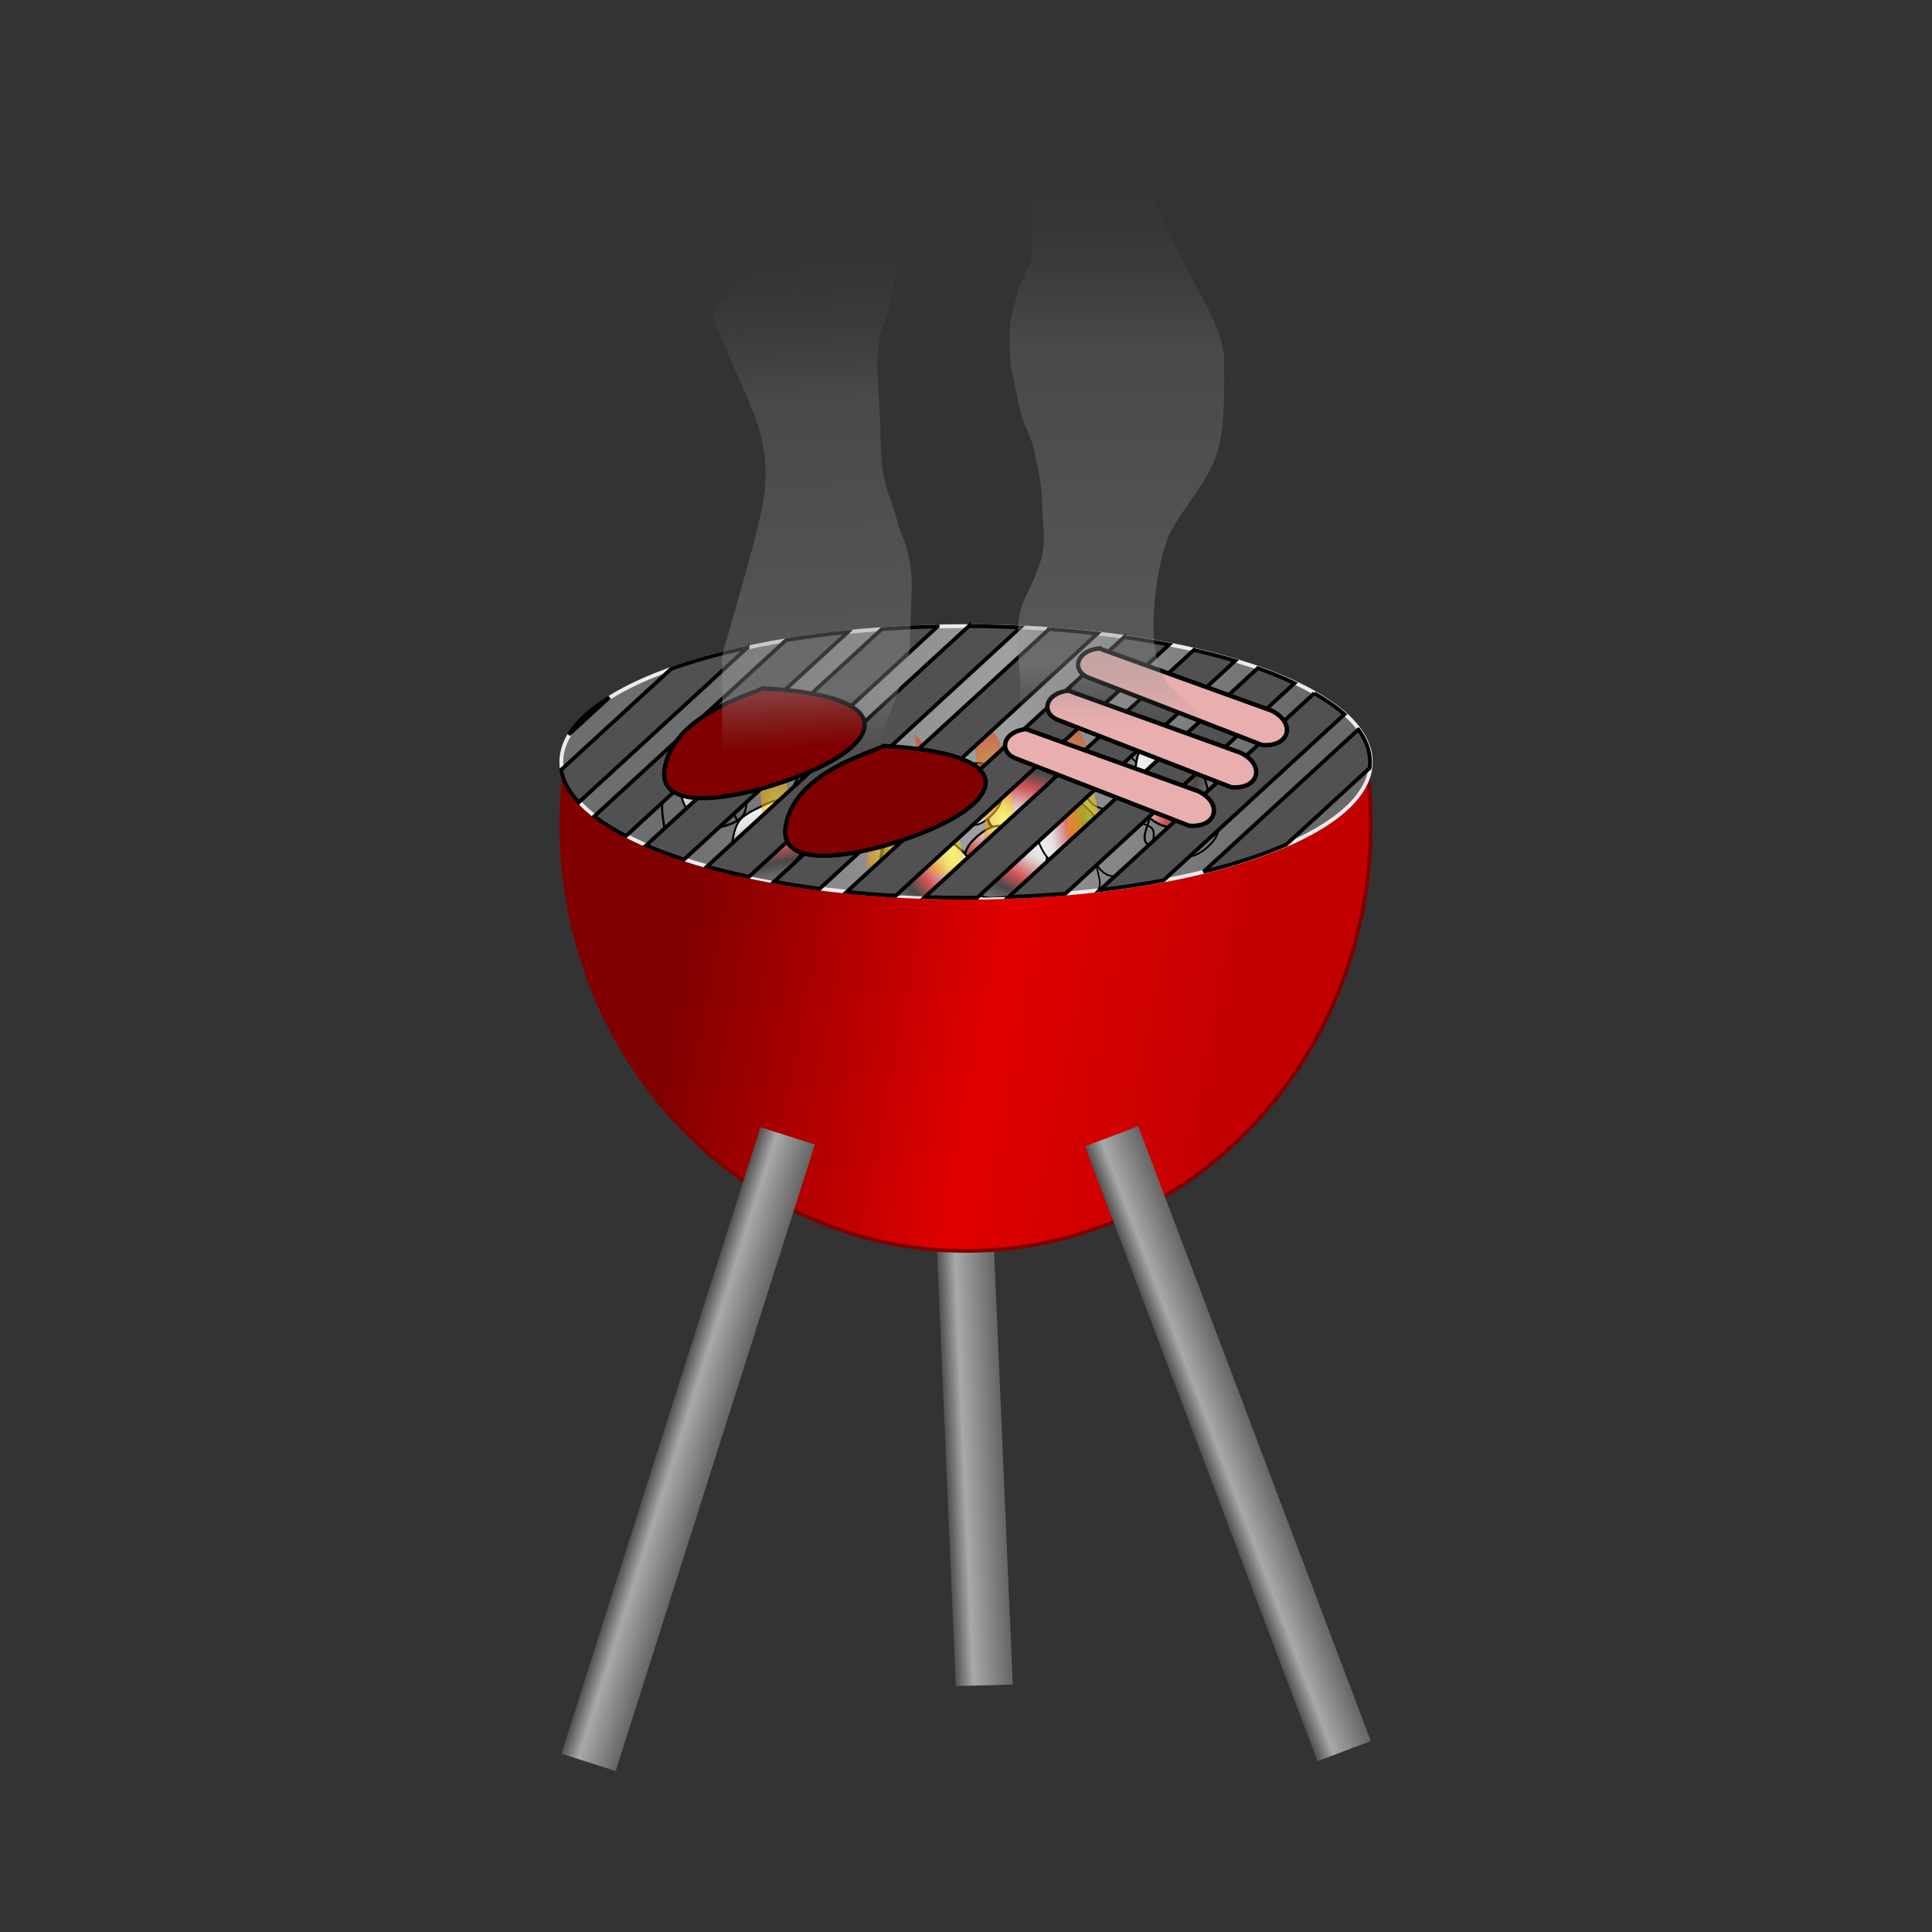 <svg:svg xmlns:dc="http://purl.org/dc/elements/1.1/" xmlns:ns1="http://sodipodi.sourceforge.net/DTD/sodipodi-0.dtd" xmlns:ns2="http://www.inkscape.org/namespaces/inkscape" xmlns:ns3="http://www.w3.org/1999/xlink" xmlns:ns5="http://creativecommons.org/ns#" xmlns:rdf="http://www.w3.org/1999/02/22-rdf-syntax-ns#" xmlns:svg="http://www.w3.org/2000/svg" height="508.051" id="svg2" version="1.1" viewBox="-147.071 -42.328 508.051 508.051" width="508.051" ns1:docname="bbq.svg" ns1:version="0.32" ns2:export-filename="/home/davo/Church/Images/bbq.png" ns2:export-xdpi="120" ns2:export-ydpi="120" ns2:output_extension="org.inkscape.output.svg.inkscape" ns2:version="0.47 r22583">
  <svg:rect x="-147.071" y="-42.328" width="508.051" height="508.051" fill="#333333" stroke="none"/>
  <svg:title id="title4225">Barbecue</svg:title>
  <svg:defs id="defs4">
    <svg:linearGradient id="linearGradient9295">
      <svg:stop id="stop9297" offset="0" style="stop-color:#515151;stop-opacity:0" />
      <svg:stop id="stop9305" offset=".31" style="stop-color:#828282;stop-opacity:.28" />
      <svg:stop id="stop9307" offset=".893" style="stop-color:#939393;stop-opacity:0.4" />
      <svg:stop id="stop9299" offset="1" style="stop-color:#797979;stop-opacity:0" />
    </svg:linearGradient>
    <svg:linearGradient id="linearGradient9253">
      <svg:stop id="stop9255" offset="0" style="stop-color:#515151" />
      <svg:stop id="stop9261" offset=".31" style="stop-color:#a9a9a9" />
      <svg:stop id="stop9257" offset="1" style="stop-color:#656565" />
    </svg:linearGradient>
    <svg:linearGradient id="linearGradient9221">
      <svg:stop id="stop9223" offset="0" style="stop-color:#fbff15;stop-opacity:.551" />
      <svg:stop id="stop9225" offset="1" style="stop-color:#f23505;stop-opacity:.492" />
    </svg:linearGradient>
    <svg:linearGradient id="linearGradient9068">
      <svg:stop id="stop9070" offset="0" style="stop-color:#f2f2f2" />
      <svg:stop id="stop9072" offset=".238" style="stop-color:#e3e3e3" />
      <svg:stop id="stop9074" offset=".589" style="stop-color:#d25454" />
      <svg:stop id="stop9076" offset=".82" style="stop-color:#494949" />
      <svg:stop id="stop9078" offset="1" style="stop-color:#6a6a6a" />
    </svg:linearGradient>
    <svg:linearGradient gradientUnits="userSpaceOnUse" id="linearGradient2581" x1="206.07" x2="351.03" y1="349.8" y2="377.58" ns2:collect="always">
      <svg:stop id="stop2577" offset="0" style="stop-color:#800000" />
      <svg:stop id="stop2583" offset=".566" style="stop-color:#e10000" />
      <svg:stop id="stop2579" offset="1" style="stop-color:#c30000" />
    </svg:linearGradient>
    <svg:linearGradient gradientUnits="userSpaceOnUse" id="linearGradient3819" x1="212.08" x2="364.83" y1="282.68" y2="307.43" ns2:collect="always">
      <svg:stop id="stop3815" offset="0" style="stop-color:#6e6e6e" />
      <svg:stop id="stop3821" offset=".5" style="stop-color:#a0a0a0" />
      <svg:stop id="stop3817" offset="1" style="stop-color:#6a6a6a" />
    </svg:linearGradient>
    <svg:linearGradient gradientUnits="userSpaceOnUse" id="linearGradient9080" x1="103.39" x2="126.62" y1="153.75" y2="176.45" ns2:collect="always" ns3:href="#linearGradient9068" />
    <svg:clipPath clipPathUnits="userSpaceOnUse" id="clipPath9151">
      <svg:path d="m388.57 293.79a106.43 35.714 0 1 1 -212.86 0 106.43 35.714 0 1 1 212.86 0z" id="path9153" style="fill-rule:evenodd;stroke:#000000;stroke-linecap:round;fill:#00ff00" transform="matrix(1.559 -1.109 1.223 1.182 -631.78 51.482)" ns1:cx="282.14285" ns1:cy="293.79077" ns1:rx="106.42857" ns1:ry="35.714287" ns1:type="arc" />
    </svg:clipPath>
    <svg:clipPath clipPathUnits="userSpaceOnUse" id="clipPath9155">
      <svg:path d="m388.57 293.79a106.43 35.714 0 1 1 -212.86 0 106.43 35.714 0 1 1 212.86 0z" id="path9157" style="fill-rule:evenodd;stroke:#000000;stroke-linecap:round;fill:#00ff00" transform="matrix(1.538 .856 -1.032 1.274 105.9 -408.57)" ns1:cx="282.14285" ns1:cy="293.79077" ns1:rx="106.42857" ns1:ry="35.714287" ns1:type="arc" />
    </svg:clipPath>
    <svg:clipPath clipPathUnits="userSpaceOnUse" id="clipPath9159">
      <svg:path d="m388.57 293.79a106.43 35.714 0 1 1 -212.86 0 106.43 35.714 0 1 1 212.86 0z" id="path9161" style="fill-rule:evenodd;stroke:#000000;stroke-linecap:round;fill:#00ff00" transform="matrix(1.602 1.308 -1.578 1.328 141.46 -588.57)" ns1:cx="282.14285" ns1:cy="293.79077" ns1:rx="106.42857" ns1:ry="35.714287" ns1:type="arc" />
    </svg:clipPath>
    <svg:clipPath clipPathUnits="userSpaceOnUse" id="clipPath9163">
      <svg:path d="m388.57 293.79a106.43 35.714 0 1 1 -212.86 0 106.43 35.714 0 1 1 212.86 0z" id="path9165" style="fill-rule:evenodd;stroke:#000000;stroke-linecap:round;fill:#00ff00" transform="matrix(-.453 1.75 -2.111 -.376 920.81 -308.4)" ns1:cx="282.14285" ns1:cy="293.79077" ns1:rx="106.42857" ns1:ry="35.714287" ns1:type="arc" />
    </svg:clipPath>
    <svg:clipPath clipPathUnits="userSpaceOnUse" id="clipPath9167">
      <svg:path d="m388.57 293.79a106.43 35.714 0 1 1 -212.86 0 106.43 35.714 0 1 1 212.86 0z" id="path9169" style="fill-rule:evenodd;stroke:#000000;stroke-linecap:round;fill:#00ff00" transform="matrix(-.552 1.757 -2.119 -.458 908.47 -188.69)" ns1:cx="282.14285" ns1:cy="293.79077" ns1:rx="106.42857" ns1:ry="35.714287" ns1:type="arc" />
    </svg:clipPath>
    <svg:clipPath clipPathUnits="userSpaceOnUse" id="clipPath9171">
      <svg:path d="m388.57 293.79a106.43 35.714 0 1 1 -212.86 0 106.43 35.714 0 1 1 212.86 0z" id="path9173" style="fill-rule:evenodd;stroke:#000000;stroke-linecap:round;fill:#00ff00" transform="matrix(.836 -1.954 2.357 .693 -903.76 580.98)" ns1:cx="282.14285" ns1:cy="293.79077" ns1:rx="106.42857" ns1:ry="35.714287" ns1:type="arc" />
    </svg:clipPath>
    <svg:clipPath clipPathUnits="userSpaceOnUse" id="clipPath9175">
      <svg:path d="m388.57 293.79a106.43 35.714 0 1 1 -212.86 0 106.43 35.714 0 1 1 212.86 0z" id="path9177" style="fill-rule:evenodd;stroke:#000000;stroke-linecap:round;fill:#00ff00" transform="matrix(1.403 1.345 -1.622 1.163 185.25 -609.64)" ns1:cx="282.14285" ns1:cy="293.79077" ns1:rx="106.42857" ns1:ry="35.714287" ns1:type="arc" />
    </svg:clipPath>
    <svg:clipPath clipPathUnits="userSpaceOnUse" id="clipPath9179">
      <svg:path d="m388.57 293.79a106.43 35.714 0 1 1 -212.86 0 106.43 35.714 0 1 1 212.86 0z" id="path9181" style="fill-rule:evenodd;stroke:#000000;stroke-linecap:round;fill:#00ff00" transform="matrix(2.357 .697 -.841 1.954 -346.79 -678.84)" ns1:cx="282.14285" ns1:cy="293.79077" ns1:rx="106.42857" ns1:ry="35.714287" ns1:type="arc" />
    </svg:clipPath>
    <svg:clipPath clipPathUnits="userSpaceOnUse" id="clipPath9183">
      <svg:path d="m388.57 293.79a106.43 35.714 0 1 1 -212.86 0 106.43 35.714 0 1 1 212.86 0z" id="path9185" style="fill-rule:evenodd;stroke:#000000;stroke-linecap:round;fill:#00ff00" transform="matrix(-.393 -1.471 1.774 -.326 -351.77 671.58)" ns1:cx="282.14285" ns1:cy="293.79077" ns1:rx="106.42857" ns1:ry="35.714287" ns1:type="arc" />
    </svg:clipPath>
    <svg:clipPath clipPathUnits="userSpaceOnUse" id="clipPath9187">
      <svg:path d="m388.57 293.79a106.43 35.714 0 1 1 -212.86 0 106.43 35.714 0 1 1 212.86 0z" id="path9189" style="fill-rule:evenodd;stroke:#000000;stroke-linecap:round;fill:#00ff00" transform="matrix(1.745 -1.165 1.405 1.447 -771.07 36.221)" ns1:cx="282.14285" ns1:cy="293.79077" ns1:rx="106.42857" ns1:ry="35.714287" ns1:type="arc" />
    </svg:clipPath>
    <svg:clipPath clipPathUnits="userSpaceOnUse" id="clipPath9191">
      <svg:path d="m388.57 293.79a106.43 35.714 0 1 1 -212.86 0 106.43 35.714 0 1 1 212.86 0z" id="path9193" style="fill-rule:evenodd;stroke:#000000;stroke-linecap:round;fill:#00ff00" transform="matrix(1.722 .564 -.68 1.428 -262.68 -448.84)" ns1:cx="282.14285" ns1:cy="293.79077" ns1:rx="106.42857" ns1:ry="35.714287" ns1:type="arc" />
    </svg:clipPath>
    <svg:clipPath clipPathUnits="userSpaceOnUse" id="clipPath9195">
      <svg:path d="m388.57 293.79a106.43 35.714 0 1 1 -212.86 0 106.43 35.714 0 1 1 212.86 0z" id="path9197" style="fill-rule:evenodd;stroke:#000000;stroke-linecap:round;fill:#00ff00" transform="matrix(1.606 -.489 .59 1.331 -479.62 -139.14)" ns1:cx="282.14285" ns1:cy="293.79077" ns1:rx="106.42857" ns1:ry="35.714287" ns1:type="arc" />
    </svg:clipPath>
    <svg:clipPath clipPathUnits="userSpaceOnUse" id="clipPath9199">
      <svg:path d="m388.57 293.79a106.43 35.714 0 1 1 -212.86 0 106.43 35.714 0 1 1 212.86 0z" id="path9201" style="fill-rule:evenodd;stroke:#000000;stroke-linecap:round;fill:#00ff00" transform="matrix(.342 -1.529 1.845 .284 -578.94 524.97)" ns1:cx="282.14285" ns1:cy="293.79077" ns1:rx="106.42857" ns1:ry="35.714287" ns1:type="arc" />
    </svg:clipPath>
    <svg:clipPath clipPathUnits="userSpaceOnUse" id="clipPath9203">
      <svg:path d="m388.57 293.79a106.43 35.714 0 1 1 -212.86 0 106.43 35.714 0 1 1 212.86 0z" id="path9205" style="fill-rule:evenodd;stroke:#000000;stroke-linecap:round;fill:#00ff00" transform="matrix(1.347 1.46 -1.762 1.117 205.73 -631.24)" ns1:cx="282.14285" ns1:cy="293.79077" ns1:rx="106.42857" ns1:ry="35.714287" ns1:type="arc" />
    </svg:clipPath>
    <svg:clipPath clipPathUnits="userSpaceOnUse" id="clipPath9207">
      <svg:path d="m388.57 293.79a106.43 35.714 0 1 1 -212.86 0 106.43 35.714 0 1 1 212.86 0z" id="path9209" style="fill-rule:evenodd;stroke:#000000;stroke-linecap:round;fill:#00ff00" transform="matrix(-.714 1.329 -1.603 -.592 810.63 -50.034)" ns1:cx="282.14285" ns1:cy="293.79077" ns1:rx="106.42857" ns1:ry="35.714287" ns1:type="arc" />
    </svg:clipPath>
    <svg:clipPath clipPathUnits="userSpaceOnUse" id="clipPath9211">
      <svg:path d="m388.57 293.79a106.43 35.714 0 1 1 -212.86 0 106.43 35.714 0 1 1 212.86 0z" id="path9213" style="fill-rule:evenodd;stroke:#000000;stroke-linecap:round;fill:#00ff00" transform="matrix(1.962 -.111 .134 1.627 -410.14 -296.78)" ns1:cx="282.14285" ns1:cy="293.79077" ns1:rx="106.42857" ns1:ry="35.714287" ns1:type="arc" />
    </svg:clipPath>
    <svg:clipPath clipPathUnits="userSpaceOnUse" id="clipPath9215">
      <svg:path d="m388.57 293.79a106.43 35.714 0 1 1 -212.86 0 106.43 35.714 0 1 1 212.86 0z" id="path9217" style="fill-rule:evenodd;stroke:#000000;stroke-linecap:round;fill:#00ff00" transform="matrix(2.017 0 0 1.672 -324.42 -334.32)" ns1:cx="282.14285" ns1:cy="293.79077" ns1:rx="106.42857" ns1:ry="35.714287" ns1:type="arc" />
    </svg:clipPath>
    <svg:radialGradient cx="146.4" cy="214.54" gradientTransform="matrix(1.304 -.299 .682 2.78 -103.45 -244.45)" gradientUnits="userSpaceOnUse" id="radialGradient9229" r="8.586" ns2:collect="always" ns3:href="#linearGradient9221" />
    <svg:radialGradient cx="146.4" cy="214.54" gradientTransform="matrix(1.304 -.299 .682 2.78 -44.851 -243.44)" gradientUnits="userSpaceOnUse" id="radialGradient9233" r="8.586" ns2:collect="always" ns3:href="#linearGradient9221" />
    <svg:radialGradient cx="146.4" cy="214.54" gradientTransform="matrix(1.304 -.299 .682 2.78 -75.661 -236.87)" gradientUnits="userSpaceOnUse" id="radialGradient9237" r="8.586" ns2:collect="always" ns3:href="#linearGradient9221" />
    <svg:radialGradient cx="146.4" cy="214.54" gradientTransform="matrix(1.304 -.299 .682 2.78 -23.133 -244.95)" gradientUnits="userSpaceOnUse" id="radialGradient9241" r="8.586" ns2:collect="always" ns3:href="#linearGradient9221" />
    <svg:radialGradient cx="146.4" cy="214.54" gradientTransform="matrix(1.304 -.299 .682 2.78 -58.993 -234.85)" gradientUnits="userSpaceOnUse" id="radialGradient9245" r="8.586" ns2:collect="always" ns3:href="#linearGradient9221" />
    <svg:radialGradient cx="146.4" cy="214.54" gradientTransform="matrix(1.304 -.299 .682 2.78 -89.803 -247.98)" gradientUnits="userSpaceOnUse" id="radialGradient9249" r="8.586" ns2:collect="always" ns3:href="#linearGradient9221" />
    <svg:linearGradient gradientTransform="matrix(1 0 0 .708 298.28 81.455)" gradientUnits="userSpaceOnUse" id="linearGradient9259" x1="37.143" x2="52.143" y1="434.51" y2="434.51" ns2:collect="always" ns3:href="#linearGradient9253" />
    <svg:linearGradient gradientTransform="matrix(1 0 0 .708 116.3 259.19)" gradientUnits="userSpaceOnUse" id="linearGradient9267" x1="37.143" x2="52.143" y1="434.51" y2="434.51" ns2:collect="always" ns3:href="#linearGradient9253" />
    <svg:linearGradient gradientTransform="matrix(1 0 0 .562 218.89 231.48)" gradientUnits="userSpaceOnUse" id="linearGradient9271" x1="37.143" x2="52.143" y1="434.51" y2="434.51" ns2:collect="always" ns3:href="#linearGradient9253" />
    <svg:linearGradient gradientTransform="matrix(.812 0 0 1 31.31 7.857)" gradientUnits="userSpaceOnUse" id="linearGradient9301" x1="256.69" x2="262.5" y1="149.38" y2="282.24" ns2:collect="always" ns3:href="#linearGradient9295" />
    <svg:linearGradient gradientTransform="translate(2.857)" gradientUnits="userSpaceOnUse" id="linearGradient9303" x1="311.73" x2="311.82" y1="139.51" y2="283.79" ns2:collect="always" ns3:href="#linearGradient9295" />
  </svg:defs>
  <ns1:namedview bordercolor="#666666" borderopacity="1.0" gridtolerance="10000" guidetolerance="10" id="base" objecttolerance="10" pagecolor="#ffffff" showgrid="false" showguides="false" ns2:current-layer="layer6" ns2:cx="-199.07777" ns2:cy="199.50685" ns2:document-units="px" ns2:guide-bbox="true" ns2:pageopacity="0.0" ns2:pageshadow="2" ns2:snap-global="false" ns2:window-height="897" ns2:window-maximized="1" ns2:window-width="1280" ns2:window-x="0" ns2:window-y="24" ns2:zoom="0.98994949">
    <ns1:guide id="guide2554" orientation="1,0" position="0.545,283.927" />
    <ns1:guide id="guide2556" orientation="1,0" position="213.402,256.784" />
    <ns1:guide id="guide2558" orientation="0,1" position="-40.884,301.07" />
    <ns1:guide id="guide2560" orientation="0,1" position="-73.741,229.641" />
    <ns1:guide id="guide2562" orientation="0,1" position="-45.17,136.784" />
    <ns1:guide id="guide2564" orientation="1,0" position="107.688,259.641" />
  </ns1:namedview>
  <svg:g id="layer1" transform="translate(-175.17 -135.76)" ns2:groupmode="layer" ns2:label="BBQ">
    <svg:g id="layer2" ns1:insensitive="true" ns2:groupmode="layer" ns2:label="BBQ Base">
      <svg:rect height="137.27" id="rect9269" style="fill-rule:evenodd;fill:url(#linearGradient9271)" transform="matrix(1 -.027 .043 .999 0 0)" width="14.997" x="256.02" y="407.01" />
      <svg:path d="m176.38 297.78c-0.437 4.119-0.656 8.29-0.656 12.531 0 61.847 47.689 112.06 106.44 112.06 58.749 0 106.41-50.215 106.41-112.06 0-4.241-0.22-8.412-0.656-12.531h-211.53z" id="path2570" style="fill-rule:evenodd;stroke:#800000;stroke-linecap:round;fill:url(#linearGradient2581)" />
      <svg:path d="m388.57 293.79c0 19.724-47.65 35.714-106.43 35.714-58.779 0-106.43-15.99-106.43-35.714s47.65-35.714 106.43-35.714c58.779 0 106.43 15.99 106.43 35.714z" id="path2568" style="fill-rule:evenodd;stroke:#ececec;stroke-linecap:round;fill:url(#linearGradient3819)" ns1:cx="282.14285" ns1:cy="293.79077" ns1:rx="106.42857" ns1:ry="35.714287" ns1:type="arc" />
      <svg:rect height="172.86" id="rect9251" style="fill-rule:evenodd;fill:url(#linearGradient9259)" transform="rotate(17.629)" width="15" x="335.43" y="302.48" />
      <svg:rect height="172.86" id="rect9265" style="fill-rule:evenodd;fill:url(#linearGradient9267)" transform="rotate(-20.717)" width="15" x="153.44" y="480.22" />
    </svg:g>
    <svg:g id="layer4" ns1:insensitive="true" ns2:groupmode="layer" ns2:label="BBQ Charcoal">
      <svg:path clip-path="url(#clipPath9215)" d="m128.45 173.49c-0.571 3.756-0.46 6.09-3.773 8.418s-8.498 3.455-12.376 3.902c-3.878 0.447-8.982-1.259-11.877-3.636-2.895-2.377-6.261-7.27-6.892-10.916-0.632-3.646 2.255-8.048 4.193-11.569 1.938-3.521 4.561-7.711 7.98-9.462s8.129 1.244 11.596 2.859c3.467 1.615 9.549 2.107 11.206 5.7 1.657 3.593 0.514 10.946-0.057 14.702z" id="path3850" style="fill-rule:evenodd;stroke:#000000;stroke-linecap:round;fill:url(#linearGradient9080)" transform="matrix(.496 0 0 .598 160.82 199.94)" ns1:arg1="0.19739556" ns1:arg2="0.54646141" ns1:cx="112.14286" ns1:cy="168.79076" ns1:r1="18.210785" ns1:r2="12.876969" ns1:sides="9" ns1:type="star" ns2:flatsided="true" ns2:randomized="-0.103" ns2:rounded="0.31" ns2:tile-cx="120.68872" ns2:tile-cy="175.28838" ns2:tile-h="21.640484" ns2:tile-w="17.808223" ns2:tile-x0="111.78461" ns2:tile-y0="164.46814" />
      <svg:path clip-path="url(#clipPath9211)" d="m128.45 173.49c-0.571 3.756-0.46 6.09-3.773 8.418s-8.498 3.455-12.376 3.902c-3.878 0.447-8.982-1.259-11.877-3.636-2.895-2.377-6.261-7.27-6.892-10.916-0.632-3.646 2.255-8.048 4.193-11.569 1.938-3.521 4.561-7.711 7.98-9.462s8.129 1.244 11.596 2.859c3.467 1.615 9.549 2.107 11.206 5.7 1.657 3.593 0.514 10.946-0.057 14.702z" id="use5550" style="fill-rule:evenodd;stroke:#000000;stroke-linecap:round;fill:url(#linearGradient9080)" transform="matrix(.507 .035 -.042 .612 195.6 195.83)" ns1:arg1="0.19739556" ns1:arg2="0.54646141" ns1:cx="112.14286" ns1:cy="168.79076" ns1:r1="18.210785" ns1:r2="12.876969" ns1:sides="9" ns1:type="star" ns2:flatsided="true" ns2:randomized="-0.103" ns2:rounded="0.31" ns2:tile-x0="111.78461" ns2:tile-y0="164.46814" />
      <svg:path clip-path="url(#clipPath9207)" d="m128.45 173.49c-0.571 3.756-0.46 6.09-3.773 8.418s-8.498 3.455-12.376 3.902c-3.878 0.447-8.982-1.259-11.877-3.636-2.895-2.377-6.261-7.27-6.892-10.916-0.632-3.646 2.255-8.048 4.193-11.569 1.938-3.521 4.561-7.711 7.98-9.462s8.129 1.244 11.596 2.859c3.467 1.615 9.549 2.107 11.206 5.7 1.657 3.593 0.514 10.946-0.057 14.702z" id="use5552" style="fill-rule:evenodd;stroke:#000000;stroke-linecap:round;fill:url(#linearGradient9080)" transform="matrix(-.232 -.521 .628 -.28 219.28 408.02)" ns1:arg1="0.19739556" ns1:arg2="0.54646141" ns1:cx="112.14286" ns1:cy="168.79076" ns1:r1="18.210785" ns1:r2="12.876969" ns1:sides="9" ns1:type="star" ns2:flatsided="true" ns2:randomized="-0.103" ns2:rounded="0.31" ns2:tile-x0="111.78461" ns2:tile-y0="164.46814" />
      <svg:path clip-path="url(#clipPath9203)" d="m128.45 173.49c-0.571 3.756-0.46 6.09-3.773 8.418s-8.498 3.455-12.376 3.902c-3.878 0.447-8.982-1.259-11.877-3.636-2.895-2.377-6.261-7.27-6.892-10.916-0.632-3.646 2.255-8.048 4.193-11.569 1.938-3.521 4.561-7.711 7.98-9.462s8.129 1.244 11.596 2.859c3.467 1.615 9.549 2.107 11.206 5.7 1.657 3.593 0.514 10.946-0.057 14.702z" id="use5554" style="fill-rule:evenodd;stroke:#000000;stroke-linecap:round;fill:url(#linearGradient9080)" transform="matrix(.274 -.358 .432 .33 216.44 282.3)" ns1:arg1="0.19739556" ns1:arg2="0.54646141" ns1:cx="112.14286" ns1:cy="168.79076" ns1:r1="18.210785" ns1:r2="12.876969" ns1:sides="9" ns1:type="star" ns2:flatsided="true" ns2:randomized="-0.103" ns2:rounded="0.31" ns2:tile-x0="111.78461" ns2:tile-y0="164.46814" />
      <svg:path clip-path="url(#clipPath9199)" d="m128.45 173.49c-0.571 3.756-0.46 6.09-3.773 8.418s-8.498 3.455-12.376 3.902c-3.878 0.447-8.982-1.259-11.877-3.636-2.895-2.377-6.261-7.27-6.892-10.916-0.632-3.646 2.255-8.048 4.193-11.569 1.938-3.521 4.561-7.711 7.98-9.462s8.129 1.244 11.596 2.859c3.467 1.615 9.549 2.107 11.206 5.7 1.657 3.593 0.514 10.946-0.057 14.702z" id="use5556" style="fill-rule:evenodd;stroke:#000000;stroke-linecap:round;fill:url(#linearGradient9080)" transform="matrix(.097 .524 -.632 .117 388.24 241.83)" ns1:arg1="0.19739556" ns1:arg2="0.54646141" ns1:cx="112.14286" ns1:cy="168.79076" ns1:r1="18.210785" ns1:r2="12.876969" ns1:sides="9" ns1:type="star" ns2:flatsided="true" ns2:randomized="-0.103" ns2:rounded="0.31" ns2:tile-x0="111.78461" ns2:tile-y0="164.46814" />
      <svg:path clip-path="url(#clipPath9195)" d="m128.45 173.49c-0.571 3.756-0.46 6.09-3.773 8.418s-8.498 3.455-12.376 3.902c-3.878 0.447-8.982-1.259-11.877-3.636-2.895-2.377-6.261-7.27-6.892-10.916-0.632-3.646 2.255-8.048 4.193-11.569 1.938-3.521 4.561-7.711 7.98-9.462s8.129 1.244 11.596 2.859c3.467 1.615 9.549 2.107 11.206 5.7 1.657 3.593 0.514 10.946-0.057 14.702z" id="use5558" style="fill-rule:evenodd;stroke:#000000;stroke-linecap:round;fill:url(#linearGradient9080)" transform="matrix(.549 .202 -.243 .662 229.33 188.77)" ns1:arg1="0.19739556" ns1:arg2="0.54646141" ns1:cx="112.14286" ns1:cy="168.79076" ns1:r1="18.210785" ns1:r2="12.876969" ns1:sides="9" ns1:type="star" ns2:flatsided="true" ns2:randomized="-0.103" ns2:rounded="0.31" ns2:tile-x0="111.78461" ns2:tile-y0="164.46814" />
      <svg:path clip-path="url(#clipPath9191)" d="m128.45 173.49c-0.571 3.756-0.46 6.09-3.773 8.418s-8.498 3.455-12.376 3.902c-3.878 0.447-8.982-1.259-11.877-3.636-2.895-2.377-6.261-7.27-6.892-10.916-0.632-3.646 2.255-8.048 4.193-11.569 1.938-3.521 4.561-7.711 7.98-9.462s8.129 1.244 11.596 2.859c3.467 1.615 9.549 2.107 11.206 5.7 1.657 3.593 0.514 10.946-0.057 14.702z" id="use5560" style="fill-rule:evenodd;stroke:#000000;stroke-linecap:round;fill:url(#linearGradient9080)" transform="matrix(.502 -.198 .239 .606 239.35 219.82)" ns1:arg1="0.19739556" ns1:arg2="0.54646141" ns1:cx="112.14286" ns1:cy="168.79076" ns1:r1="18.210785" ns1:r2="12.876969" ns1:sides="9" ns1:type="star" ns2:flatsided="true" ns2:randomized="-0.103" ns2:rounded="0.31" ns2:tile-x0="111.78461" ns2:tile-y0="164.46814" />
      <svg:path clip-path="url(#clipPath9187)" d="m128.45 173.49c-0.571 3.756-0.46 6.09-3.773 8.418s-8.498 3.455-12.376 3.902c-3.878 0.447-8.982-1.259-11.877-3.636-2.895-2.377-6.261-7.27-6.892-10.916-0.632-3.646 2.255-8.048 4.193-11.569 1.938-3.521 4.561-7.711 7.98-9.462s8.129 1.244 11.596 2.859c3.467 1.615 9.549 2.107 11.206 5.7 1.657 3.593 0.514 10.946-0.057 14.702z" id="use5562" style="fill-rule:evenodd;stroke:#000000;stroke-linecap:round;fill:url(#linearGradient9080)" transform="matrix(.348 .28 -.338 .419 280.25 200.64)" ns1:arg1="0.19739556" ns1:arg2="0.54646141" ns1:cx="112.14286" ns1:cy="168.79076" ns1:r1="18.210785" ns1:r2="12.876969" ns1:sides="9" ns1:type="star" ns2:flatsided="true" ns2:randomized="-0.103" ns2:rounded="0.31" ns2:tile-x0="111.78461" ns2:tile-y0="164.46814" />
      <svg:path clip-path="url(#clipPath9183)" d="m128.45 173.49c-0.571 3.756-0.46 6.09-3.773 8.418s-8.498 3.455-12.376 3.902c-3.878 0.447-8.982-1.259-11.877-3.636-2.895-2.377-6.261-7.27-6.892-10.916-0.632-3.646 2.255-8.048 4.193-11.569 1.938-3.521 4.561-7.711 7.98-9.462s8.129 1.244 11.596 2.859c3.467 1.615 9.549 2.107 11.206 5.7 1.657 3.593 0.514 10.946-0.057 14.702z" id="use5564" style="fill-rule:evenodd;stroke:#000000;stroke-linecap:round;fill:url(#linearGradient9080)" transform="matrix(-0.119 .537 -.648 -.144 393.43 285.4)" ns1:arg1="0.19739556" ns1:arg2="0.54646141" ns1:cx="112.14286" ns1:cy="168.79076" ns1:r1="18.210785" ns1:r2="12.876969" ns1:sides="9" ns1:type="star" ns2:flatsided="true" ns2:randomized="-0.103" ns2:rounded="0.31" ns2:tile-x0="111.78461" ns2:tile-y0="164.46814" />
      <svg:path clip-path="url(#clipPath9179)" d="m128.45 173.49c-0.571 3.756-0.46 6.09-3.773 8.418s-8.498 3.455-12.376 3.902c-3.878 0.447-8.982-1.259-11.877-3.636-2.895-2.377-6.261-7.27-6.892-10.916-0.632-3.646 2.255-8.048 4.193-11.569 1.938-3.521 4.561-7.711 7.98-9.462s8.129 1.244 11.596 2.859c3.467 1.615 9.549 2.107 11.206 5.7 1.657 3.593 0.514 10.946-0.057 14.702z" id="use5566" style="fill-rule:evenodd;stroke:#000000;stroke-linecap:round;fill:url(#linearGradient9080)" transform="matrix(.376 -.134 .162 .454 240.49 261.64)" ns1:arg1="0.19739556" ns1:arg2="0.54646141" ns1:cx="112.14286" ns1:cy="168.79076" ns1:r1="18.210785" ns1:r2="12.876969" ns1:sides="9" ns1:type="star" ns2:flatsided="true" ns2:randomized="-0.103" ns2:rounded="0.31" ns2:tile-x0="111.78461" ns2:tile-y0="164.46814" />
      <svg:path clip-path="url(#clipPath9175)" d="m128.45 173.49c-0.571 3.756-0.46 6.09-3.773 8.418s-8.498 3.455-12.376 3.902c-3.878 0.447-8.982-1.259-11.877-3.636-2.895-2.377-6.261-7.27-6.892-10.916-0.632-3.646 2.255-8.048 4.193-11.569 1.938-3.521 4.561-7.711 7.98-9.462s8.129 1.244 11.596 2.859c3.467 1.615 9.549 2.107 11.206 5.7 1.657 3.593 0.514 10.946-0.057 14.702z" id="use5568" style="fill-rule:evenodd;stroke:#000000;stroke-linecap:round;fill:url(#linearGradient9080)" transform="matrix(0.305 -.353 .426 .368 202.96 289.67)" ns1:arg1="0.19739556" ns1:arg2="0.54646141" ns1:cx="112.14286" ns1:cy="168.79076" ns1:r1="18.210785" ns1:r2="12.876969" ns1:sides="9" ns1:type="star" ns2:flatsided="true" ns2:randomized="-0.103" ns2:rounded="0.31" ns2:tile-x0="111.78461" ns2:tile-y0="164.46814" />
      <svg:path clip-path="url(#clipPath9171)" d="m128.45 173.49c-0.571 3.756-0.46 6.09-3.773 8.418s-8.498 3.455-12.376 3.902c-3.878 0.447-8.982-1.259-11.877-3.636-2.895-2.377-6.261-7.27-6.892-10.916-0.632-3.646 2.255-8.048 4.193-11.569 1.938-3.521 4.561-7.711 7.98-9.462s8.129 1.244 11.596 2.859c3.467 1.615 9.549 2.107 11.206 5.7 1.657 3.593 0.514 10.946-0.057 14.702z" id="use5570" style="fill-rule:evenodd;stroke:#000000;stroke-linecap:round;fill:url(#linearGradient9080)" transform="matrix(.134 .377 -.455 .161 384.98 247)" ns1:arg1="0.19739556" ns1:arg2="0.54646141" ns1:cx="112.14286" ns1:cy="168.79076" ns1:r1="18.210785" ns1:r2="12.876969" ns1:sides="9" ns1:type="star" ns2:flatsided="true" ns2:randomized="-0.103" ns2:rounded="0.31" ns2:tile-x0="111.78461" ns2:tile-y0="164.46814" />
      <svg:path clip-path="url(#clipPath9167)" d="m128.45 173.49c-0.571 3.756-0.46 6.09-3.773 8.418s-8.498 3.455-12.376 3.902c-3.878 0.447-8.982-1.259-11.877-3.636-2.895-2.377-6.261-7.27-6.892-10.916-0.632-3.646 2.255-8.048 4.193-11.569 1.938-3.521 4.561-7.711 7.98-9.462s8.129 1.244 11.596 2.859c3.467 1.615 9.549 2.107 11.206 5.7 1.657 3.593 0.514 10.946-0.057 14.702z" id="use5572" style="fill-rule:evenodd;stroke:#000000;stroke-linecap:round;fill:url(#linearGradient9080)" transform="matrix(-.115 -.442 .533 -.139 205.16 375.23)" ns1:arg1="0.19739556" ns1:arg2="0.54646141" ns1:cx="112.14286" ns1:cy="168.79076" ns1:r1="18.210785" ns1:r2="12.876969" ns1:sides="9" ns1:type="star" ns2:flatsided="true" ns2:randomized="-0.103" ns2:rounded="0.31" ns2:tile-x0="111.78461" ns2:tile-y0="164.46814" />
      <svg:path clip-path="url(#clipPath9163)" d="m128.45 173.49c-0.571 3.756-0.46 6.09-3.773 8.418s-8.498 3.455-12.376 3.902c-3.878 0.447-8.982-1.259-11.877-3.636-2.895-2.377-6.261-7.27-6.892-10.916-0.632-3.646 2.255-8.048 4.193-11.569 1.938-3.521 4.561-7.711 7.98-9.462s8.129 1.244 11.596 2.859c3.467 1.615 9.549 2.107 11.206 5.7 1.657 3.593 0.514 10.946-0.057 14.702z" id="use5574" style="fill-rule:evenodd;stroke:#000000;stroke-linecap:round;fill:url(#linearGradient9080)" transform="matrix(-.097 -.453 .546 -.117 257.9 380.74)" ns1:arg1="0.19739556" ns1:arg2="0.54646141" ns1:cx="112.14286" ns1:cy="168.79076" ns1:r1="18.210785" ns1:r2="12.876969" ns1:sides="9" ns1:type="star" ns2:flatsided="true" ns2:randomized="-0.103" ns2:rounded="0.31" ns2:tile-x0="111.78461" ns2:tile-y0="164.46814" />
      <svg:path clip-path="url(#clipPath9159)" d="m128.45 173.49c-0.571 3.756-0.46 6.09-3.773 8.418s-8.498 3.455-12.376 3.902c-3.878 0.447-8.982-1.259-11.877-3.636-2.895-2.377-6.261-7.27-6.892-10.916-0.632-3.646 2.255-8.048 4.193-11.569 1.938-3.521 4.561-7.711 7.98-9.462s8.129 1.244 11.596 2.859c3.467 1.615 9.549 2.107 11.206 5.7 1.657 3.593 0.514 10.946-0.057 14.702z" id="use5576" style="fill-rule:evenodd;stroke:#000000;stroke-linecap:round;fill:url(#linearGradient9080)" transform="matrix(.317 -.312 .377 .382 176.83 269.09)" ns1:arg1="0.19739556" ns1:arg2="0.54646141" ns1:cx="112.14286" ns1:cy="168.79076" ns1:r1="18.210785" ns1:r2="12.876969" ns1:sides="9" ns1:type="star" ns2:flatsided="true" ns2:randomized="-0.103" ns2:rounded="0.31" ns2:tile-x0="111.78461" ns2:tile-y0="164.46814" />
      <svg:path clip-path="url(#clipPath9155)" d="m128.45 173.49c-0.571 3.756-0.46 6.09-3.773 8.418s-8.498 3.455-12.376 3.902c-3.878 0.447-8.982-1.259-11.877-3.636-2.895-2.377-6.261-7.27-6.892-10.916-0.632-3.646 2.255-8.048 4.193-11.569 1.938-3.521 4.561-7.711 7.98-9.462s8.129 1.244 11.596 2.859c3.467 1.615 9.549 2.107 11.206 5.7 1.657 3.593 0.514 10.946-0.057 14.702z" id="use5578" style="fill-rule:evenodd;stroke:#000000;stroke-linecap:round;fill:url(#linearGradient9080)" transform="matrix(.448 -.301 .363 .541 100.87 252.87)" ns1:arg1="0.19739556" ns1:arg2="0.54646141" ns1:cx="112.14286" ns1:cy="168.79076" ns1:r1="18.210785" ns1:r2="12.876969" ns1:sides="9" ns1:type="star" ns2:flatsided="true" ns2:randomized="-0.103" ns2:rounded="0.31" ns2:tile-x0="111.78461" ns2:tile-y0="164.46814" />
      <svg:path clip-path="url(#clipPath9151)" d="m128.45 173.49c-0.571 3.756-0.46 6.09-3.773 8.418s-8.498 3.455-12.376 3.902c-3.878 0.447-8.982-1.259-11.877-3.636-2.895-2.377-6.261-7.27-6.892-10.916-0.632-3.646 2.255-8.048 4.193-11.569 1.938-3.521 4.561-7.711 7.98-9.462s8.129 1.244 11.596 2.859c3.467 1.615 9.549 2.107 11.206 5.7 1.657 3.593 0.514 10.946-0.057 14.702z" id="use5580" style="fill-rule:evenodd;stroke:#000000;stroke-linecap:round;fill:url(#linearGradient9080)" transform="matrix(.369 .347 -.382 .487 253.12 193.86)" ns1:arg1="0.19739556" ns1:arg2="0.54646141" ns1:cx="112.14286" ns1:cy="168.79076" ns1:r1="18.210785" ns1:r2="12.876969" ns1:sides="9" ns1:type="star" ns2:flatsided="true" ns2:randomized="-0.103" ns2:rounded="0.31" ns2:tile-x0="111.78461" ns2:tile-y0="164.46814" />
      <svg:path d="m228 313.64s1.664-4.019-0.832-16.879-2.912-19.693-2.912-19.693 9.567 8.842 9.983 16.477c0.416 7.636 4.159 20.898 4.159 20.898l-10.399-0.804z" id="path9219" style="fill-rule:evenodd;fill:url(#radialGradient9229)" />
      <svg:path d="m286.6 314.65s1.664-4.019-0.832-16.879-2.912-19.693-2.912-19.693 9.567 8.842 9.983 16.477c0.416 7.636 4.159 20.898 4.159 20.898l-10.399-0.804z" id="path9231" style="fill-rule:evenodd;fill:url(#radialGradient9233)" />
      <svg:path d="m255.79 321.22s1.664-4.019-0.832-16.879-2.912-19.693-2.912-19.693 9.567 8.842 9.983 16.477c0.416 7.636 4.159 20.898 4.159 20.898l-10.4-0.8z" id="path9235" style="fill-rule:evenodd;fill:url(#radialGradient9237)" />
      <svg:path d="m308.32 313.14s1.664-4.019-0.832-16.879-2.912-19.693-2.912-19.693 9.567 8.842 9.983 16.477c0.416 7.636 4.159 20.898 4.159 20.898l-10.399-0.804z" id="path9239" style="fill-rule:evenodd;fill:url(#radialGradient9241)" />
      <svg:path d="m272.46 323.24s1.664-4.019-0.832-16.879-2.912-19.693-2.912-19.693 9.567 8.842 9.983 16.477c0.416 7.636 4.159 20.898 4.159 20.898l-10.399-0.804z" id="path9243" style="fill-rule:evenodd;fill:url(#radialGradient9245)" />
      <svg:path d="m241.65 310.11s1.664-4.019-0.832-16.879-2.912-19.693-2.912-19.693 9.567 8.842 9.983 16.477c0.416 7.636 4.159 20.898 4.159 20.898l-10.399-0.804z" id="path9247" style="fill-rule:evenodd;fill:url(#radialGradient9249)" />
    </svg:g>
    <svg:g id="layer3" ns1:insensitive="true" ns2:groupmode="layer" ns2:label="BBQ Top">
      <svg:path d="m282.86 258.08-68.844 63.219c3.494 0.974 7.182 1.868 11.031 2.688l71.375-65.562c-4.444-0.203-8.962-0.331-13.562-0.344zm-8.188 0.094c-4.993 0.113-9.906 0.351-14.688 0.688l-61.969 56.875c3.065 1.318 6.393 2.558 9.969 3.719l66.688-61.281zm29.312 0.688-72.312 66.406c3.856 0.696 7.847 1.341 11.969 1.875l73.031-67.094c-4.127-0.479-8.349-0.881-12.688-1.188zm-52.875 0.75c-5.649 0.573-11.103 1.29-16.312 2.156l-50.406 46.312c2.355 1.809 5.134 3.549 8.312 5.188l58.406-53.656zm72.625 1.344-72.969 67c4.188 0.43 8.486 0.776 12.875 1.031l71.906-66.031c-3.798-0.745-7.734-1.414-11.812-2zm-99.094 2.781c-7.344 1.579-14.066 3.444-20.031 5.562l-28.938 26.562c0.502 2.965 2.094 5.834 4.625 8.562l44.344-40.688zm117.41 0.625-70.75 64.969c3.506 0.117 7.059 0.188 10.656 0.188 1.049 0 2.083-0.021 3.125-0.031l67.844-62.281c-3.43-1.032-7.066-1.967-10.875-2.844zm16.812 4.781-65.531 60.156c5.112-0.183 10.098-0.458 14.969-0.875l60.219-55.344c-2.946-1.382-6.166-2.712-9.656-3.938zm14.844 6.594-56.375 51.75c5.83-0.691 11.435-1.557 16.75-2.562l47.562-43.656c-2.165-1.938-4.847-3.769-7.938-5.531zm-185.34 1.062c-4.917 3.036-8.56 6.326-10.688 9.812l10.688-9.812zm196.94 8.469-40.719 37.406c8.216-2.012 15.52-4.422 21.719-7.125l21.969-20.156c0.068-0.525 0.094-1.063 0.094-1.594 0-2.943-1.059-5.795-3.062-8.531z" id="rect2585" style="fill-rule:evenodd;stroke:#000000;stroke-linecap:round;fill:#515151" />
    </svg:g>
    <svg:g id="layer6" ns2:groupmode="layer" ns2:label="Meat">
      <svg:path d="m228.69 274.42c33.743 1.909 30.967 12.342 16.983 19.726-13.983 7.384-45.128 15.58-42.808 1.443 2.321-14.138 22.328-19.323 25.824-21.169z" id="path9310" style="fill-rule:evenodd;stroke:#000000;stroke-width:1.109;fill:#800000" />
      <svg:path d="m260.51 289.58c33.743 1.909 30.967 12.342 16.983 19.726-13.983 7.384-45.128 15.58-42.808 1.443 2.321-14.138 22.328-19.323 25.824-21.169z" id="path10750" style="fill-rule:evenodd;stroke:#000000;stroke-width:1.109;fill:#800000" ns2:transform-center-x="23.233509" />
      <svg:path d="m317.17 263.95 45.311 16.356c6.528 3.254 4.743 9.66-2.518 9.035l-45.542-17.683c-4.64-1.802-3.433-7.115 2.749-7.709z" id="path10752" style="fill-rule:evenodd;stroke:#000000;stroke-width:1.153px;fill:#e9afaf" ns1:nodetypes="cccss" />
      <svg:path d="m309.09 275.06 45.311 16.356c6.528 3.254 4.743 9.66-2.518 9.035l-45.54-17.69c-4.64-1.802-3.433-7.115 2.749-7.709z" id="path10754" style="fill-rule:evenodd;stroke:#000000;stroke-width:1.153px;fill:#e9afaf" ns1:nodetypes="cccss" />
      <svg:path d="m297.97 285.17 45.311 16.356c6.528 3.254 4.743 9.66-2.518 9.035l-45.542-17.683c-4.64-1.802-3.433-7.115 2.749-7.709z" id="path10756" style="fill-rule:evenodd;stroke:#000000;stroke-width:1.153px;fill:#e9afaf" ns1:nodetypes="cccss" />
    </svg:g>
    <svg:g id="layer5" ns1:insensitive="true" ns2:groupmode="layer" ns2:label="Smoke">
      <svg:path d="m289.29 299.51c-2.167 1.956 65.234 0.937 63.571-5.714-1.663-6.651-11.122-13.979-17.143-20-7.493-7.493-3.553-32.894 0-40 4.012-8.024 10.575-13.729 12.857-22.857 1.736-6.943 1.429-15.069 1.429-22.857 0-7.497-6.387-17.059-10-24.286-4.295-8.589-7.567-14.554-10-24.286-2.433-9.732-30.714 2.381-30.714 4.286v5.714c0 3.431 0.825 8.13 0 11.429-0.879 3.516-2.982 6.929-3.571 9.286-1.003 4.013-2.143 6.733-2.143 11.429 0 3.477-0.052 6.935 0.714 10 0.923 3.691 1.2 6.227 2.143 10 0.887 3.548 2.971 6.999 3.571 10 0.79 3.948 2.143 9.534 2.143 14.286 0 4.035 0.99 9.613 0 13.571-0.942 3.767-2.515 7.173-4.286 10.714-1.95 3.9-2.143 7.338-2.143 12.143 0 4.334 0.714 8.048 0.714 12.143 0 4.871-0.354 8.558-1.429 12.857-0.981 3.923-3.547 10.187-5.714 12.143z" id="path9285" style="fill-rule:evenodd;fill:url(#linearGradient9303)" ns1:nodetypes="ccsssssccsssssssssssssc" />
      <svg:path d="m252.28 311.19c0.123 0.608-34.282 3.388-34.282-0.972v-27.143-17.143c0-0.407 8.444-28.753 10.436-38.571 2.068-10.191 0.666-18.359-2.319-25.714-3.151-7.763-7.031-15.895-10.436-24.286-3.405-8.391 49.415-38.392 49.72-36.887 0.305 1.505 0.771 3.777 0.41 5.556-0.592 2.917-0.82 6.918-0.82 10.102 0 3.293-0.624 6.107-1.23 9.091-0.796 3.924-1.371 8.429-2.87 12.122-1.597 3.936-2.05 7.47-2.05 12.122 0 6.427 0.82 12.947 0.82 19.193 0 5.139 0.571 11.003 2.46 15.657 1.338 3.297 1.942 6.805 3.28 10.102 1.493 3.68 2.46 8.021 2.46 12.122 0 5.032-0.41 10.252-0.41 15.152 0 6.714-2.754 11.957-4.92 18.183-2.147 6.172-5.624 13.069-6.969 19.698-0.957 4.715-3.403 11.009-3.28 11.617z" id="path9283" style="fill-rule:evenodd;fill:url(#linearGradient9301)" ns1:nodetypes="ccssssccssssssssssssc" />
    </svg:g>
  </svg:g>
</svg:svg>